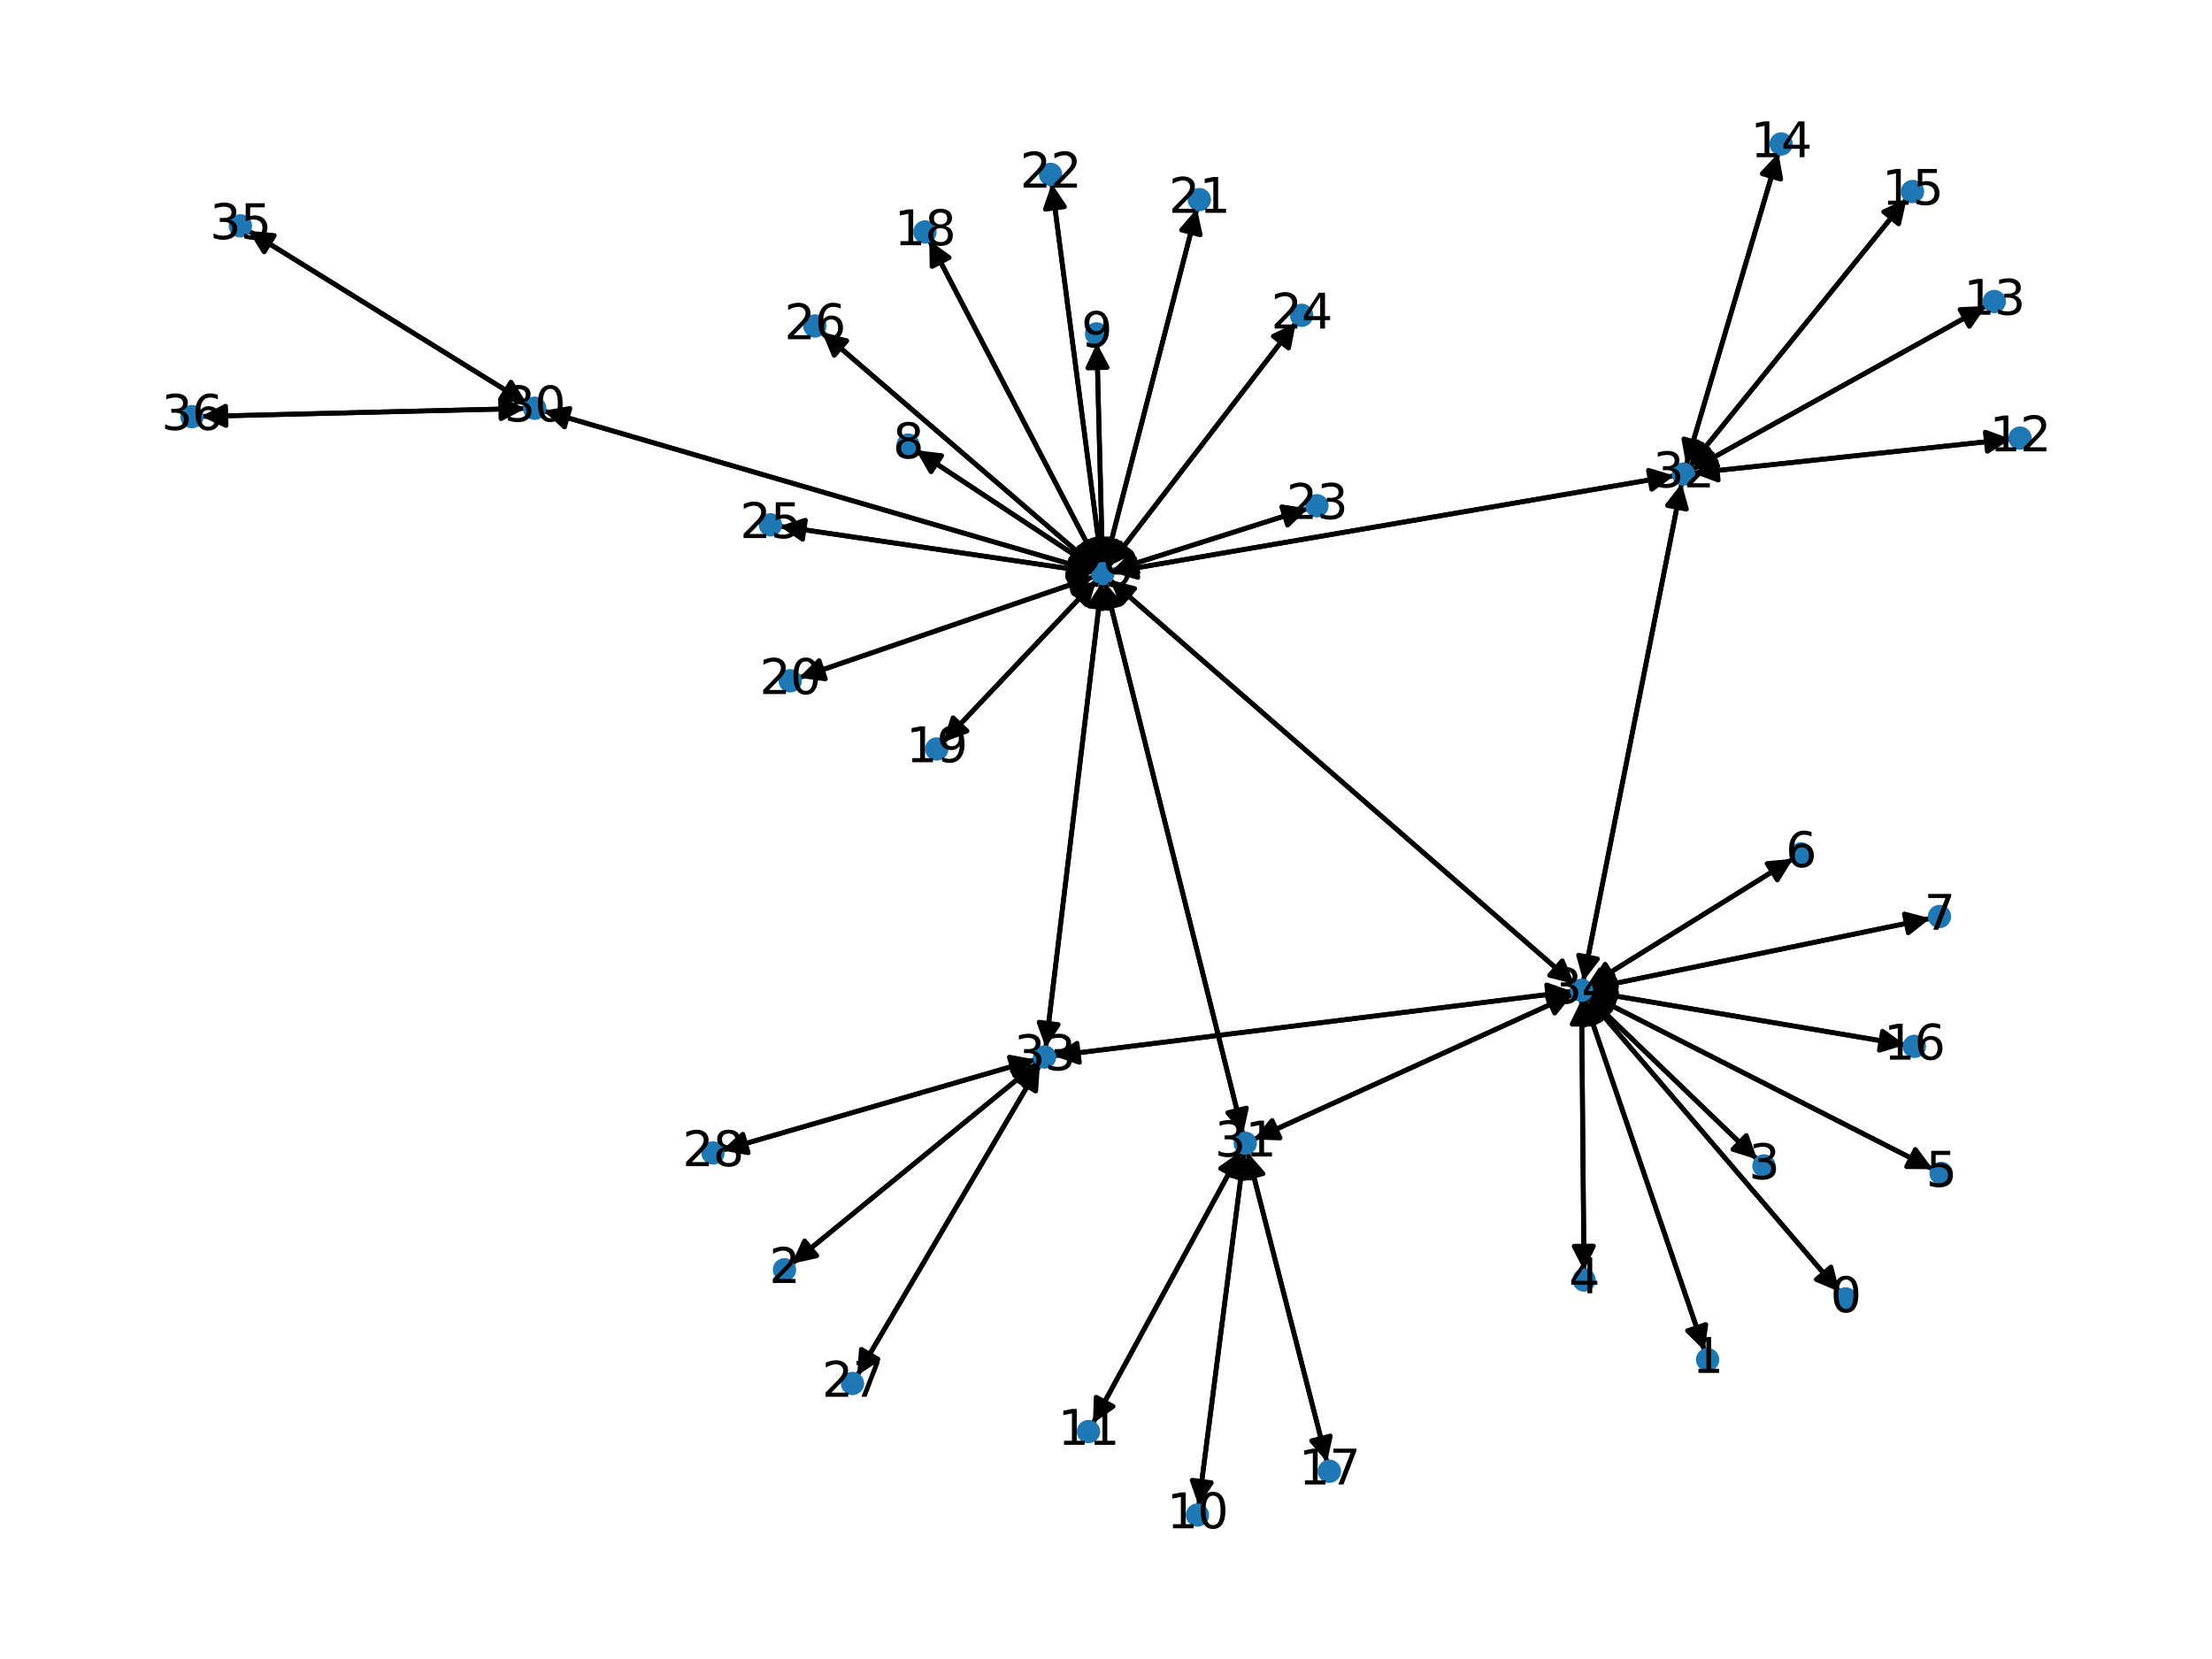 <?xml version="1.0" encoding="utf-8" standalone="no"?>
<!DOCTYPE svg PUBLIC "-//W3C//DTD SVG 1.1//EN"
  "http://www.w3.org/Graphics/SVG/1.1/DTD/svg11.dtd">
<svg xmlns:xlink="http://www.w3.org/1999/xlink" width="460.8pt" height="345.6pt" viewBox="0 0 460.8 345.6" xmlns="http://www.w3.org/2000/svg" version="1.1">
 <defs>
  <style type="text/css">*{stroke-linejoin: round; stroke-linecap: butt}</style>
 </defs>
 <g id="figure_1">
  <g id="patch_1">
   <path d="M 0 345.6 
L 460.8 345.6 
L 460.8 0 
L 0 0 
z
" style="fill: #ffffff"/>
  </g>
  <g id="axes_1">
   <g id="patch_2">
    <path d="M 383.224 269.124 
Q 356.966 238.444 331.436 208.614 
" clip-path="url(#p814ac6461b)" style="fill: none; stroke: #000000; stroke-linecap: round"/>
    <path d="M 332.517 212.953 
L 331.436 208.614 
L 335.556 210.352 
L 332.517 212.953 
z
" clip-path="url(#p814ac6461b)" style="stroke: #000000; stroke-linecap: round"/>
   </g>
   <g id="patch_3">
    <path d="M 355.099 281.402 
Q 342.587 244.762 330.436 209.181 
" clip-path="url(#p814ac6461b)" style="fill: none; stroke: #000000; stroke-linecap: round"/>
    <path d="M 329.836 213.613 
L 330.436 209.181 
L 333.622 212.32 
L 329.836 213.613 
z
" clip-path="url(#p814ac6461b)" style="stroke: #000000; stroke-linecap: round"/>
   </g>
   <g id="patch_4">
    <path d="M 164.917 263.29 
Q 190.512 242.354 215.242 222.126 
" clip-path="url(#p814ac6461b)" style="fill: none; stroke: #000000; stroke-linecap: round"/>
    <path d="M 210.879 223.111 
L 215.242 222.126 
L 213.412 226.207 
L 210.879 223.111 
z
" clip-path="url(#p814ac6461b)" style="stroke: #000000; stroke-linecap: round"/>
   </g>
   <g id="patch_5">
    <path d="M 366.075 241.541 
Q 348.461 224.59 331.653 208.414 
" clip-path="url(#p814ac6461b)" style="fill: none; stroke: #000000; stroke-linecap: round"/>
    <path d="M 333.148 212.628 
L 331.653 208.414 
L 335.922 209.746 
L 333.148 212.628 
z
" clip-path="url(#p814ac6461b)" style="stroke: #000000; stroke-linecap: round"/>
   </g>
   <g id="patch_6">
    <path d="M 329.978 264.716 
Q 329.723 236.473 329.478 209.348 
" clip-path="url(#p814ac6461b)" style="fill: none; stroke: #000000; stroke-linecap: round"/>
    <path d="M 327.514 213.366 
L 329.478 209.348 
L 331.514 213.33 
L 327.514 213.366 
z
" clip-path="url(#p814ac6461b)" style="stroke: #000000; stroke-linecap: round"/>
   </g>
   <g id="patch_7">
    <path d="M 402.658 243.569 
Q 366.918 225.371 332.174 207.68 
" clip-path="url(#p814ac6461b)" style="fill: none; stroke: #000000; stroke-linecap: round"/>
    <path d="M 334.831 211.278 
L 332.174 207.68 
L 336.646 207.713 
L 334.831 211.278 
z
" clip-path="url(#p814ac6461b)" style="stroke: #000000; stroke-linecap: round"/>
   </g>
   <g id="patch_8">
    <path d="M 373.528 178.897 
Q 352.311 192.084 332.044 204.682 
" clip-path="url(#p814ac6461b)" style="fill: none; stroke: #000000; stroke-linecap: round"/>
    <path d="M 336.497 204.269 
L 332.044 204.682 
L 334.385 200.872 
L 336.497 204.269 
z
" clip-path="url(#p814ac6461b)" style="stroke: #000000; stroke-linecap: round"/>
   </g>
   <g id="patch_9">
    <path d="M 402.13 191.32 
Q 366.737 198.612 332.439 205.678 
" clip-path="url(#p814ac6461b)" style="fill: none; stroke: #000000; stroke-linecap: round"/>
    <path d="M 336.761 206.83 
L 332.439 205.678 
L 335.954 202.912 
L 336.761 206.83 
z
" clip-path="url(#p814ac6461b)" style="stroke: #000000; stroke-linecap: round"/>
   </g>
   <g id="patch_10">
    <path d="M 190.79 93.779 
Q 209.458 106.105 227.194 117.814 
" clip-path="url(#p814ac6461b)" style="fill: none; stroke: #000000; stroke-linecap: round"/>
    <path d="M 224.958 113.941 
L 227.194 117.814 
L 222.754 117.279 
L 224.958 113.941 
z
" clip-path="url(#p814ac6461b)" style="stroke: #000000; stroke-linecap: round"/>
   </g>
   <g id="patch_11">
    <path d="M 228.49 71.487 
Q 229.09 94.523 229.662 116.441 
" clip-path="url(#p814ac6461b)" style="fill: none; stroke: #000000; stroke-linecap: round"/>
    <path d="M 231.557 112.391 
L 229.662 116.441 
L 227.558 112.495 
L 231.557 112.391 
z
" clip-path="url(#p814ac6461b)" style="stroke: #000000; stroke-linecap: round"/>
   </g>
   <g id="patch_12">
    <path d="M 249.694 313.686 
Q 254.428 276.885 259.019 241.192 
" clip-path="url(#p814ac6461b)" style="fill: none; stroke: #000000; stroke-linecap: round"/>
    <path d="M 256.525 244.904 
L 259.019 241.192 
L 260.492 245.415 
L 256.525 244.904 
z
" clip-path="url(#p814ac6461b)" style="stroke: #000000; stroke-linecap: round"/>
   </g>
   <g id="patch_13">
    <path d="M 227.675 296.516 
Q 243.08 268.188 257.951 240.842 
" clip-path="url(#p814ac6461b)" style="fill: none; stroke: #000000; stroke-linecap: round"/>
    <path d="M 254.283 243.401 
L 257.951 240.842 
L 257.797 245.312 
L 254.283 243.401 
z
" clip-path="url(#p814ac6461b)" style="stroke: #000000; stroke-linecap: round"/>
   </g>
   <g id="patch_14">
    <path d="M 418.892 91.476 
Q 385.761 95.016 353.742 98.437 
" clip-path="url(#p814ac6461b)" style="fill: none; stroke: #000000; stroke-linecap: round"/>
    <path d="M 357.932 100.001 
L 353.742 98.437 
L 357.507 96.023 
L 357.932 100.001 
z
" clip-path="url(#p814ac6461b)" style="stroke: #000000; stroke-linecap: round"/>
   </g>
   <g id="patch_15">
    <path d="M 413.752 63.754 
Q 383.073 80.789 353.37 97.281 
" clip-path="url(#p814ac6461b)" style="fill: none; stroke: #000000; stroke-linecap: round"/>
    <path d="M 357.838 97.088 
L 353.37 97.281 
L 355.896 93.591 
L 357.838 97.088 
z
" clip-path="url(#p814ac6461b)" style="stroke: #000000; stroke-linecap: round"/>
   </g>
   <g id="patch_16">
    <path d="M 370.483 31.85 
Q 360.868 64.377 351.57 95.831 
" clip-path="url(#p814ac6461b)" style="fill: none; stroke: #000000; stroke-linecap: round"/>
    <path d="M 354.622 92.562 
L 351.57 95.831 
L 350.786 91.428 
L 354.622 92.562 
z
" clip-path="url(#p814ac6461b)" style="stroke: #000000; stroke-linecap: round"/>
   </g>
   <g id="patch_17">
    <path d="M 397.191 41.403 
Q 374.556 69.331 352.625 96.391 
" clip-path="url(#p814ac6461b)" style="fill: none; stroke: #000000; stroke-linecap: round"/>
    <path d="M 356.697 94.543 
L 352.625 96.391 
L 353.589 92.024 
L 356.697 94.543 
z
" clip-path="url(#p814ac6461b)" style="stroke: #000000; stroke-linecap: round"/>
   </g>
   <g id="patch_18">
    <path d="M 396.883 217.656 
Q 364.119 212.136 332.458 206.801 
" clip-path="url(#p814ac6461b)" style="fill: none; stroke: #000000; stroke-linecap: round"/>
    <path d="M 336.07 209.437 
L 332.458 206.801 
L 336.735 205.493 
L 336.07 209.437 
z
" clip-path="url(#p814ac6461b)" style="stroke: #000000; stroke-linecap: round"/>
   </g>
   <g id="patch_19">
    <path d="M 276.455 304.611 
Q 268.173 272.325 260.169 241.122 
" clip-path="url(#p814ac6461b)" style="fill: none; stroke: #000000; stroke-linecap: round"/>
    <path d="M 259.225 245.493 
L 260.169 241.122 
L 263.1 244.499 
L 259.225 245.493 
z
" clip-path="url(#p814ac6461b)" style="stroke: #000000; stroke-linecap: round"/>
   </g>
   <g id="patch_20">
    <path d="M 193.575 50.041 
Q 211.211 83.91 228.331 116.787 
" clip-path="url(#p814ac6461b)" style="fill: none; stroke: #000000; stroke-linecap: round"/>
    <path d="M 228.257 112.316 
L 228.331 116.787 
L 224.71 114.163 
L 228.257 112.316 
z
" clip-path="url(#p814ac6461b)" style="stroke: #000000; stroke-linecap: round"/>
   </g>
   <g id="patch_21">
    <path d="M 196.472 154.615 
Q 212.442 137.758 227.642 121.712 
" clip-path="url(#p814ac6461b)" style="fill: none; stroke: #000000; stroke-linecap: round"/>
    <path d="M 223.439 123.24 
L 227.642 121.712 
L 226.343 125.991 
L 223.439 123.24 
z
" clip-path="url(#p814ac6461b)" style="stroke: #000000; stroke-linecap: round"/>
   </g>
   <g id="patch_22">
    <path d="M 166.44 141.191 
Q 197.173 130.658 226.848 120.487 
" clip-path="url(#p814ac6461b)" style="fill: none; stroke: #000000; stroke-linecap: round"/>
    <path d="M 222.416 119.892 
L 226.848 120.487 
L 223.713 123.676 
L 222.416 119.892 
z
" clip-path="url(#p814ac6461b)" style="stroke: #000000; stroke-linecap: round"/>
   </g>
   <g id="patch_23">
    <path d="M 249.356 43.459 
Q 239.791 80.538 230.505 116.534 
" clip-path="url(#p814ac6461b)" style="fill: none; stroke: #000000; stroke-linecap: round"/>
    <path d="M 233.441 113.16 
L 230.505 116.534 
L 229.568 112.161 
L 233.441 113.16 
z
" clip-path="url(#p814ac6461b)" style="stroke: #000000; stroke-linecap: round"/>
   </g>
   <g id="patch_24">
    <path d="M 219.104 38.25 
Q 224.297 77.912 229.344 116.466 
" clip-path="url(#p814ac6461b)" style="fill: none; stroke: #000000; stroke-linecap: round"/>
    <path d="M 230.808 112.24 
L 229.344 116.466 
L 226.842 112.759 
L 230.808 112.24 
z
" clip-path="url(#p814ac6461b)" style="stroke: #000000; stroke-linecap: round"/>
   </g>
   <g id="patch_25">
    <path d="M 272.491 105.941 
Q 252.038 112.426 232.652 118.573 
" clip-path="url(#p814ac6461b)" style="fill: none; stroke: #000000; stroke-linecap: round"/>
    <path d="M 237.069 119.27 
L 232.652 118.573 
L 235.86 115.458 
L 237.069 119.27 
z
" clip-path="url(#p814ac6461b)" style="stroke: #000000; stroke-linecap: round"/>
   </g>
   <g id="patch_26">
    <path d="M 269.966 67.221 
Q 250.444 92.591 231.604 117.075 
" clip-path="url(#p814ac6461b)" style="fill: none; stroke: #000000; stroke-linecap: round"/>
    <path d="M 235.628 115.125 
L 231.604 117.075 
L 232.458 112.685 
L 235.628 115.125 
z
" clip-path="url(#p814ac6461b)" style="stroke: #000000; stroke-linecap: round"/>
   </g>
   <g id="patch_27">
    <path d="M 162.417 109.616 
Q 195.12 114.415 226.716 119.052 
" clip-path="url(#p814ac6461b)" style="fill: none; stroke: #000000; stroke-linecap: round"/>
    <path d="M 223.049 116.492 
L 226.716 119.052 
L 222.468 120.45 
L 223.049 116.492 
z
" clip-path="url(#p814ac6461b)" style="stroke: #000000; stroke-linecap: round"/>
   </g>
   <g id="patch_28">
    <path d="M 171.213 69.172 
Q 199.743 93.703 227.425 117.505 
" clip-path="url(#p814ac6461b)" style="fill: none; stroke: #000000; stroke-linecap: round"/>
    <path d="M 225.696 113.38 
L 227.425 117.505 
L 223.088 116.413 
L 225.696 113.38 
z
" clip-path="url(#p814ac6461b)" style="stroke: #000000; stroke-linecap: round"/>
   </g>
   <g id="patch_29">
    <path d="M 178.57 286.529 
Q 197.597 254.196 216.058 222.826 
" clip-path="url(#p814ac6461b)" style="fill: none; stroke: #000000; stroke-linecap: round"/>
    <path d="M 212.306 225.259 
L 216.058 222.826 
L 215.753 227.287 
L 212.306 225.259 
z
" clip-path="url(#p814ac6461b)" style="stroke: #000000; stroke-linecap: round"/>
   </g>
   <g id="patch_30">
    <path d="M 150.39 239.639 
Q 183.07 230.183 214.677 221.038 
" clip-path="url(#p814ac6461b)" style="fill: none; stroke: #000000; stroke-linecap: round"/>
    <path d="M 210.278 220.229 
L 214.677 221.038 
L 211.39 224.071 
L 210.278 220.229 
z
" clip-path="url(#p814ac6461b)" style="stroke: #000000; stroke-linecap: round"/>
   </g>
   <g id="patch_31">
    <path d="M 228.124 118.428 
Q 209.456 106.103 191.72 94.393 
" clip-path="url(#p814ac6461b)" style="fill: none; stroke: #000000; stroke-linecap: round"/>
    <path d="M 193.956 98.266 
L 191.72 94.393 
L 196.16 94.928 
L 193.956 98.266 
z
" clip-path="url(#p814ac6461b)" style="stroke: #000000; stroke-linecap: round"/>
   </g>
   <g id="patch_32">
    <path d="M 229.691 117.56 
Q 229.09 94.524 228.519 72.606 
" clip-path="url(#p814ac6461b)" style="fill: none; stroke: #000000; stroke-linecap: round"/>
    <path d="M 226.624 76.657 
L 228.519 72.606 
L 230.623 76.553 
L 226.624 76.657 
z
" clip-path="url(#p814ac6461b)" style="stroke: #000000; stroke-linecap: round"/>
   </g>
   <g id="patch_33">
    <path d="M 228.848 117.78 
Q 211.212 83.911 194.092 51.034 
" clip-path="url(#p814ac6461b)" style="fill: none; stroke: #000000; stroke-linecap: round"/>
    <path d="M 194.166 55.506 
L 194.092 51.034 
L 197.714 53.658 
L 194.166 55.506 
z
" clip-path="url(#p814ac6461b)" style="stroke: #000000; stroke-linecap: round"/>
   </g>
   <g id="patch_34">
    <path d="M 228.409 120.903 
Q 212.439 137.76 197.239 153.806 
" clip-path="url(#p814ac6461b)" style="fill: none; stroke: #000000; stroke-linecap: round"/>
    <path d="M 201.442 152.278 
L 197.239 153.806 
L 198.538 149.527 
L 201.442 152.278 
z
" clip-path="url(#p814ac6461b)" style="stroke: #000000; stroke-linecap: round"/>
   </g>
   <g id="patch_35">
    <path d="M 227.909 120.124 
Q 197.176 130.657 167.5 140.827 
" clip-path="url(#p814ac6461b)" style="fill: none; stroke: #000000; stroke-linecap: round"/>
    <path d="M 171.933 141.422 
L 167.5 140.827 
L 170.636 137.638 
L 171.933 141.422 
z
" clip-path="url(#p814ac6461b)" style="stroke: #000000; stroke-linecap: round"/>
   </g>
   <g id="patch_36">
    <path d="M 230.226 117.617 
Q 239.791 80.539 249.077 44.543 
" clip-path="url(#p814ac6461b)" style="fill: none; stroke: #000000; stroke-linecap: round"/>
    <path d="M 246.141 47.917 
L 249.077 44.543 
L 250.014 48.916 
L 246.141 47.917 
z
" clip-path="url(#p814ac6461b)" style="stroke: #000000; stroke-linecap: round"/>
   </g>
   <g id="patch_37">
    <path d="M 229.49 117.575 
Q 224.297 77.912 219.249 39.359 
" clip-path="url(#p814ac6461b)" style="fill: none; stroke: #000000; stroke-linecap: round"/>
    <path d="M 217.786 43.584 
L 219.249 39.359 
L 221.752 43.065 
L 217.786 43.584 
z
" clip-path="url(#p814ac6461b)" style="stroke: #000000; stroke-linecap: round"/>
   </g>
   <g id="patch_38">
    <path d="M 231.589 118.91 
Q 252.042 112.425 271.428 106.278 
" clip-path="url(#p814ac6461b)" style="fill: none; stroke: #000000; stroke-linecap: round"/>
    <path d="M 267.011 105.58 
L 271.428 106.278 
L 268.22 109.393 
L 267.011 105.58 
z
" clip-path="url(#p814ac6461b)" style="stroke: #000000; stroke-linecap: round"/>
   </g>
   <g id="patch_39">
    <path d="M 230.921 117.962 
Q 250.443 92.592 269.284 68.108 
" clip-path="url(#p814ac6461b)" style="fill: none; stroke: #000000; stroke-linecap: round"/>
    <path d="M 265.259 70.059 
L 269.284 68.108 
L 268.429 72.498 
L 265.259 70.059 
z
" clip-path="url(#p814ac6461b)" style="stroke: #000000; stroke-linecap: round"/>
   </g>
   <g id="patch_40">
    <path d="M 227.827 119.215 
Q 195.124 114.416 163.528 109.779 
" clip-path="url(#p814ac6461b)" style="fill: none; stroke: #000000; stroke-linecap: round"/>
    <path d="M 167.195 112.338 
L 163.528 109.779 
L 167.776 108.381 
L 167.195 112.338 
z
" clip-path="url(#p814ac6461b)" style="stroke: #000000; stroke-linecap: round"/>
   </g>
   <g id="patch_41">
    <path d="M 228.273 118.233 
Q 199.743 93.703 172.06 69.901 
" clip-path="url(#p814ac6461b)" style="fill: none; stroke: #000000; stroke-linecap: round"/>
    <path d="M 173.79 74.025 
L 172.06 69.901 
L 176.397 70.992 
L 173.79 74.025 
z
" clip-path="url(#p814ac6461b)" style="stroke: #000000; stroke-linecap: round"/>
   </g>
   <g id="patch_42">
    <path d="M 231.65 119.169 
Q 290.223 109.129 347.694 99.278 
" clip-path="url(#p814ac6461b)" style="fill: none; stroke: #000000; stroke-linecap: round"/>
    <path d="M 343.414 97.982 
L 347.694 99.278 
L 344.089 101.925 
L 343.414 97.982 
z
" clip-path="url(#p814ac6461b)" style="stroke: #000000; stroke-linecap: round"/>
   </g>
   <g id="patch_43">
    <path d="M 229.51 121.416 
Q 223.675 169.843 217.974 217.16 
" clip-path="url(#p814ac6461b)" style="fill: none; stroke: #000000; stroke-linecap: round"/>
    <path d="M 220.438 213.428 
L 217.974 217.16 
L 216.467 212.949 
L 220.438 213.428 
z
" clip-path="url(#p814ac6461b)" style="stroke: #000000; stroke-linecap: round"/>
   </g>
   <g id="patch_44">
    <path d="M 231.205 120.77 
Q 279.597 162.896 327.147 204.289 
" clip-path="url(#p814ac6461b)" style="fill: none; stroke: #000000; stroke-linecap: round"/>
    <path d="M 325.443 200.154 
L 327.147 204.289 
L 322.817 203.171 
L 325.443 200.154 
z
" clip-path="url(#p814ac6461b)" style="stroke: #000000; stroke-linecap: round"/>
   </g>
   <g id="patch_45">
    <path d="M 227.881 118.954 
Q 170.561 102.267 114.315 85.891 
" clip-path="url(#p814ac6461b)" style="fill: none; stroke: #000000; stroke-linecap: round"/>
    <path d="M 117.597 88.93 
L 114.315 85.891 
L 118.715 85.089 
L 117.597 88.93 
z
" clip-path="url(#p814ac6461b)" style="stroke: #000000; stroke-linecap: round"/>
   </g>
   <g id="patch_46">
    <path d="M 230.211 121.375 
Q 244.575 178.829 258.668 235.198 
" clip-path="url(#p814ac6461b)" style="fill: none; stroke: #000000; stroke-linecap: round"/>
    <path d="M 259.638 230.832 
L 258.668 235.198 
L 255.758 231.803 
L 259.638 230.832 
z
" clip-path="url(#p814ac6461b)" style="stroke: #000000; stroke-linecap: round"/>
   </g>
   <g id="patch_47">
    <path d="M 113.242 85.579 
Q 170.562 102.267 226.808 118.642 
" clip-path="url(#p814ac6461b)" style="fill: none; stroke: #000000; stroke-linecap: round"/>
    <path d="M 223.527 115.604 
L 226.808 118.642 
L 222.409 119.444 
L 223.527 115.604 
z
" clip-path="url(#p814ac6461b)" style="stroke: #000000; stroke-linecap: round"/>
   </g>
   <g id="patch_48">
    <path d="M 109.74 84.019 
Q 80.734 66.044 52.679 48.658 
" clip-path="url(#p814ac6461b)" style="fill: none; stroke: #000000; stroke-linecap: round"/>
    <path d="M 55.026 52.465 
L 52.679 48.658 
L 57.133 49.065 
L 55.026 52.465 
z
" clip-path="url(#p814ac6461b)" style="stroke: #000000; stroke-linecap: round"/>
   </g>
   <g id="patch_49">
    <path d="M 109.443 85.085 
Q 75.684 85.918 43.042 86.722 
" clip-path="url(#p814ac6461b)" style="fill: none; stroke: #000000; stroke-linecap: round"/>
    <path d="M 47.09 88.623 
L 43.042 86.722 
L 46.991 84.624 
L 47.09 88.623 
z
" clip-path="url(#p814ac6461b)" style="stroke: #000000; stroke-linecap: round"/>
   </g>
   <g id="patch_50">
    <path d="M 259.161 240.085 
Q 254.428 276.886 249.837 312.579 
" clip-path="url(#p814ac6461b)" style="fill: none; stroke: #000000; stroke-linecap: round"/>
    <path d="M 252.33 308.867 
L 249.837 312.579 
L 248.363 308.356 
L 252.33 308.867 
z
" clip-path="url(#p814ac6461b)" style="stroke: #000000; stroke-linecap: round"/>
   </g>
   <g id="patch_51">
    <path d="M 258.482 239.865 
Q 243.077 268.194 228.206 295.54 
" clip-path="url(#p814ac6461b)" style="fill: none; stroke: #000000; stroke-linecap: round"/>
    <path d="M 231.874 292.981 
L 228.206 295.54 
L 228.36 291.07 
L 231.874 292.981 
z
" clip-path="url(#p814ac6461b)" style="stroke: #000000; stroke-linecap: round"/>
   </g>
   <g id="patch_52">
    <path d="M 259.889 240.033 
Q 268.172 272.319 276.176 303.522 
" clip-path="url(#p814ac6461b)" style="fill: none; stroke: #000000; stroke-linecap: round"/>
    <path d="M 277.119 299.151 
L 276.176 303.522 
L 273.245 300.145 
L 277.119 299.151 
z
" clip-path="url(#p814ac6461b)" style="stroke: #000000; stroke-linecap: round"/>
   </g>
   <g id="patch_53">
    <path d="M 258.939 236.281 
Q 244.575 178.828 230.482 122.459 
" clip-path="url(#p814ac6461b)" style="fill: none; stroke: #000000; stroke-linecap: round"/>
    <path d="M 229.512 126.824 
L 230.482 122.459 
L 233.392 125.854 
L 229.512 126.824 
z
" clip-path="url(#p814ac6461b)" style="stroke: #000000; stroke-linecap: round"/>
   </g>
   <g id="patch_54">
    <path d="M 261.175 237.358 
Q 294.431 222.227 326.67 207.559 
" clip-path="url(#p814ac6461b)" style="fill: none; stroke: #000000; stroke-linecap: round"/>
    <path d="M 322.201 207.395 
L 326.67 207.559 
L 323.857 211.036 
L 322.201 207.395 
z
" clip-path="url(#p814ac6461b)" style="stroke: #000000; stroke-linecap: round"/>
   </g>
   <g id="patch_55">
    <path d="M 352.625 98.556 
Q 385.756 95.017 417.775 91.596 
" clip-path="url(#p814ac6461b)" style="fill: none; stroke: #000000; stroke-linecap: round"/>
    <path d="M 413.585 90.032 
L 417.775 91.596 
L 414.01 94.009 
L 413.585 90.032 
z
" clip-path="url(#p814ac6461b)" style="stroke: #000000; stroke-linecap: round"/>
   </g>
   <g id="patch_56">
    <path d="M 352.399 97.82 
Q 383.079 80.786 412.781 64.294 
" clip-path="url(#p814ac6461b)" style="fill: none; stroke: #000000; stroke-linecap: round"/>
    <path d="M 408.313 64.487 
L 412.781 64.294 
L 410.255 67.984 
L 408.313 64.487 
z
" clip-path="url(#p814ac6461b)" style="stroke: #000000; stroke-linecap: round"/>
   </g>
   <g id="patch_57">
    <path d="M 351.253 96.902 
Q 360.868 64.375 370.167 32.92 
" clip-path="url(#p814ac6461b)" style="fill: none; stroke: #000000; stroke-linecap: round"/>
    <path d="M 367.115 36.189 
L 370.167 32.92 
L 370.951 37.323 
L 367.115 36.189 
z
" clip-path="url(#p814ac6461b)" style="stroke: #000000; stroke-linecap: round"/>
   </g>
   <g id="patch_58">
    <path d="M 351.923 97.256 
Q 374.559 69.328 396.49 42.268 
" clip-path="url(#p814ac6461b)" style="fill: none; stroke: #000000; stroke-linecap: round"/>
    <path d="M 392.418 44.116 
L 396.49 42.268 
L 395.525 46.635 
L 392.418 44.116 
z
" clip-path="url(#p814ac6461b)" style="stroke: #000000; stroke-linecap: round"/>
   </g>
   <g id="patch_59">
    <path d="M 348.795 99.089 
Q 290.222 109.129 232.751 118.98 
" clip-path="url(#p814ac6461b)" style="fill: none; stroke: #000000; stroke-linecap: round"/>
    <path d="M 237.031 120.276 
L 232.751 118.98 
L 236.355 116.333 
L 237.031 120.276 
z
" clip-path="url(#p814ac6461b)" style="stroke: #000000; stroke-linecap: round"/>
   </g>
   <g id="patch_60">
    <path d="M 350.328 100.662 
Q 340.077 152.528 330.042 203.298 
" clip-path="url(#p814ac6461b)" style="fill: none; stroke: #000000; stroke-linecap: round"/>
    <path d="M 332.78 199.762 
L 330.042 203.298 
L 328.856 198.986 
L 332.78 199.762 
z
" clip-path="url(#p814ac6461b)" style="stroke: #000000; stroke-linecap: round"/>
   </g>
   <g id="patch_61">
    <path d="M 216.111 221.415 
Q 190.516 242.351 165.786 262.579 
" clip-path="url(#p814ac6461b)" style="fill: none; stroke: #000000; stroke-linecap: round"/>
    <path d="M 170.148 261.595 
L 165.786 262.579 
L 167.616 258.499 
L 170.148 261.595 
z
" clip-path="url(#p814ac6461b)" style="stroke: #000000; stroke-linecap: round"/>
   </g>
   <g id="patch_62">
    <path d="M 216.625 221.863 
Q 197.597 254.196 179.136 285.567 
" clip-path="url(#p814ac6461b)" style="fill: none; stroke: #000000; stroke-linecap: round"/>
    <path d="M 182.889 283.133 
L 179.136 285.567 
L 179.441 281.105 
L 182.889 283.133 
z
" clip-path="url(#p814ac6461b)" style="stroke: #000000; stroke-linecap: round"/>
   </g>
   <g id="patch_63">
    <path d="M 215.75 220.728 
Q 183.07 230.184 151.463 239.329 
" clip-path="url(#p814ac6461b)" style="fill: none; stroke: #000000; stroke-linecap: round"/>
    <path d="M 155.862 240.138 
L 151.463 239.329 
L 154.75 236.296 
L 155.862 240.138 
z
" clip-path="url(#p814ac6461b)" style="stroke: #000000; stroke-linecap: round"/>
   </g>
   <g id="patch_64">
    <path d="M 217.841 218.269 
Q 223.675 169.843 229.376 122.526 
" clip-path="url(#p814ac6461b)" style="fill: none; stroke: #000000; stroke-linecap: round"/>
    <path d="M 226.912 126.258 
L 229.376 122.526 
L 230.883 126.737 
L 226.912 126.258 
z
" clip-path="url(#p814ac6461b)" style="stroke: #000000; stroke-linecap: round"/>
   </g>
   <g id="patch_65">
    <path d="M 219.531 219.951 
Q 273.529 213.242 326.419 206.67 
" clip-path="url(#p814ac6461b)" style="fill: none; stroke: #000000; stroke-linecap: round"/>
    <path d="M 322.203 205.179 
L 326.419 206.67 
L 322.696 209.148 
L 322.203 205.179 
z
" clip-path="url(#p814ac6461b)" style="stroke: #000000; stroke-linecap: round"/>
   </g>
   <g id="patch_66">
    <path d="M 330.708 207.763 
Q 356.965 238.443 382.496 268.273 
" clip-path="url(#p814ac6461b)" style="fill: none; stroke: #000000; stroke-linecap: round"/>
    <path d="M 381.414 263.934 
L 382.496 268.273 
L 378.375 266.535 
L 381.414 263.934 
z
" clip-path="url(#p814ac6461b)" style="stroke: #000000; stroke-linecap: round"/>
   </g>
   <g id="patch_67">
    <path d="M 330.077 208.13 
Q 342.589 244.77 354.74 280.351 
" clip-path="url(#p814ac6461b)" style="fill: none; stroke: #000000; stroke-linecap: round"/>
    <path d="M 355.34 275.92 
L 354.74 280.351 
L 351.555 277.212 
L 355.34 275.92 
z
" clip-path="url(#p814ac6461b)" style="stroke: #000000; stroke-linecap: round"/>
   </g>
   <g id="patch_68">
    <path d="M 330.845 207.636 
Q 348.459 224.587 365.267 240.764 
" clip-path="url(#p814ac6461b)" style="fill: none; stroke: #000000; stroke-linecap: round"/>
    <path d="M 363.771 236.549 
L 365.267 240.764 
L 360.998 239.431 
L 363.771 236.549 
z
" clip-path="url(#p814ac6461b)" style="stroke: #000000; stroke-linecap: round"/>
   </g>
   <g id="patch_69">
    <path d="M 329.468 208.228 
Q 329.723 236.471 329.968 263.595 
" clip-path="url(#p814ac6461b)" style="fill: none; stroke: #000000; stroke-linecap: round"/>
    <path d="M 331.932 259.577 
L 329.968 263.595 
L 327.932 259.614 
L 331.932 259.577 
z
" clip-path="url(#p814ac6461b)" style="stroke: #000000; stroke-linecap: round"/>
   </g>
   <g id="patch_70">
    <path d="M 331.177 207.173 
Q 366.917 225.371 401.662 243.062 
" clip-path="url(#p814ac6461b)" style="fill: none; stroke: #000000; stroke-linecap: round"/>
    <path d="M 399.004 239.464 
L 401.662 243.062 
L 397.189 243.029 
L 399.004 239.464 
z
" clip-path="url(#p814ac6461b)" style="stroke: #000000; stroke-linecap: round"/>
   </g>
   <g id="patch_71">
    <path d="M 331.094 205.272 
Q 352.311 192.084 372.578 179.487 
" clip-path="url(#p814ac6461b)" style="fill: none; stroke: #000000; stroke-linecap: round"/>
    <path d="M 368.125 179.9 
L 372.578 179.487 
L 370.237 183.297 
L 368.125 179.9 
z
" clip-path="url(#p814ac6461b)" style="stroke: #000000; stroke-linecap: round"/>
   </g>
   <g id="patch_72">
    <path d="M 331.348 205.903 
Q 366.741 198.611 401.039 191.545 
" clip-path="url(#p814ac6461b)" style="fill: none; stroke: #000000; stroke-linecap: round"/>
    <path d="M 396.718 190.393 
L 401.039 191.545 
L 397.525 194.311 
L 396.718 190.393 
z
" clip-path="url(#p814ac6461b)" style="stroke: #000000; stroke-linecap: round"/>
   </g>
   <g id="patch_73">
    <path d="M 331.359 206.615 
Q 364.123 212.136 395.784 217.471 
" clip-path="url(#p814ac6461b)" style="fill: none; stroke: #000000; stroke-linecap: round"/>
    <path d="M 392.171 214.834 
L 395.784 217.471 
L 391.507 218.779 
L 392.171 214.834 
z
" clip-path="url(#p814ac6461b)" style="stroke: #000000; stroke-linecap: round"/>
   </g>
   <g id="patch_74">
    <path d="M 327.987 205.02 
Q 279.594 162.893 232.045 121.501 
" clip-path="url(#p814ac6461b)" style="fill: none; stroke: #000000; stroke-linecap: round"/>
    <path d="M 233.748 125.636 
L 232.045 121.501 
L 236.375 122.619 
L 233.748 125.636 
z
" clip-path="url(#p814ac6461b)" style="stroke: #000000; stroke-linecap: round"/>
   </g>
   <g id="patch_75">
    <path d="M 327.685 207.097 
Q 294.428 222.228 262.189 236.896 
" clip-path="url(#p814ac6461b)" style="fill: none; stroke: #000000; stroke-linecap: round"/>
    <path d="M 266.658 237.06 
L 262.189 236.896 
L 265.002 233.419 
L 266.658 237.06 
z
" clip-path="url(#p814ac6461b)" style="stroke: #000000; stroke-linecap: round"/>
   </g>
   <g id="patch_76">
    <path d="M 329.826 204.394 
Q 340.077 152.527 350.111 101.757 
" clip-path="url(#p814ac6461b)" style="fill: none; stroke: #000000; stroke-linecap: round"/>
    <path d="M 347.374 105.294 
L 350.111 101.757 
L 351.298 106.069 
L 347.374 105.294 
z
" clip-path="url(#p814ac6461b)" style="stroke: #000000; stroke-linecap: round"/>
   </g>
   <g id="patch_77">
    <path d="M 327.529 206.532 
Q 273.53 213.242 220.641 219.813 
" clip-path="url(#p814ac6461b)" style="fill: none; stroke: #000000; stroke-linecap: round"/>
    <path d="M 224.857 221.305 
L 220.641 219.813 
L 224.364 217.335 
L 224.857 221.305 
z
" clip-path="url(#p814ac6461b)" style="stroke: #000000; stroke-linecap: round"/>
   </g>
   <g id="patch_78">
    <path d="M 51.722 48.064 
Q 80.727 66.04 108.782 83.426 
" clip-path="url(#p814ac6461b)" style="fill: none; stroke: #000000; stroke-linecap: round"/>
    <path d="M 106.436 79.619 
L 108.782 83.426 
L 104.329 83.019 
L 106.436 79.619 
z
" clip-path="url(#p814ac6461b)" style="stroke: #000000; stroke-linecap: round"/>
   </g>
   <g id="patch_79">
    <path d="M 41.926 86.75 
Q 75.685 85.917 108.327 85.113 
" clip-path="url(#p814ac6461b)" style="fill: none; stroke: #000000; stroke-linecap: round"/>
    <path d="M 104.279 83.212 
L 108.327 85.113 
L 104.378 87.211 
L 104.279 83.212 
z
" clip-path="url(#p814ac6461b)" style="stroke: #000000; stroke-linecap: round"/>
   </g>
   <g id="PathCollection_1">
    <defs>
     <path id="mc69f94f8af" d="M 0 1.936 
C 0.514 1.936 1.006 1.732 1.369 1.369 
C 1.732 1.006 1.936 0.514 1.936 0 
C 1.936 -0.514 1.732 -1.006 1.369 -1.369 
C 1.006 -1.732 0.514 -1.936 0 -1.936 
C -0.514 -1.936 -1.006 -1.732 -1.369 -1.369 
C -1.732 -1.006 -1.936 -0.514 -1.936 0 
C -1.936 0.514 -1.732 1.006 -1.369 1.369 
C -1.006 1.732 -0.514 1.936 0 1.936 
z
" style="stroke: #1f78b4"/>
    </defs>
    <g clip-path="url(#p814ac6461b)">
     <use xlink:href="#mc69f94f8af" x="384.481" y="270.594" style="fill: #1f78b4; stroke: #1f78b4"/>
     <use xlink:href="#mc69f94f8af" x="355.726" y="283.238" style="fill: #1f78b4; stroke: #1f78b4"/>
     <use xlink:href="#mc69f94f8af" x="163.419" y="264.516" style="fill: #1f78b4; stroke: #1f78b4"/>
     <use xlink:href="#mc69f94f8af" x="367.469" y="242.883" style="fill: #1f78b4; stroke: #1f78b4"/>
     <use xlink:href="#mc69f94f8af" x="329.995" y="266.65" style="fill: #1f78b4; stroke: #1f78b4"/>
     <use xlink:href="#mc69f94f8af" x="404.385" y="244.448" style="fill: #1f78b4; stroke: #1f78b4"/>
     <use xlink:href="#mc69f94f8af" x="375.171" y="177.875" style="fill: #1f78b4; stroke: #1f78b4"/>
     <use xlink:href="#mc69f94f8af" x="404.028" y="190.929" style="fill: #1f78b4; stroke: #1f78b4"/>
     <use xlink:href="#mc69f94f8af" x="189.173" y="92.712" style="fill: #1f78b4; stroke: #1f78b4"/>
     <use xlink:href="#mc69f94f8af" x="228.439" y="69.552" style="fill: #1f78b4; stroke: #1f78b4"/>
     <use xlink:href="#mc69f94f8af" x="249.447" y="315.61" style="fill: #1f78b4; stroke: #1f78b4"/>
     <use xlink:href="#mc69f94f8af" x="226.748" y="298.221" style="fill: #1f78b4; stroke: #1f78b4"/>
     <use xlink:href="#mc69f94f8af" x="420.813" y="91.271" style="fill: #1f78b4; stroke: #1f78b4"/>
     <use xlink:href="#mc69f94f8af" x="415.448" y="62.813" style="fill: #1f78b4; stroke: #1f78b4"/>
     <use xlink:href="#mc69f94f8af" x="371.033" y="29.99" style="fill: #1f78b4; stroke: #1f78b4"/>
     <use xlink:href="#mc69f94f8af" x="398.411" y="39.897" style="fill: #1f78b4; stroke: #1f78b4"/>
     <use xlink:href="#mc69f94f8af" x="398.792" y="217.978" style="fill: #1f78b4; stroke: #1f78b4"/>
     <use xlink:href="#mc69f94f8af" x="276.936" y="306.483" style="fill: #1f78b4; stroke: #1f78b4"/>
     <use xlink:href="#mc69f94f8af" x="192.682" y="48.326" style="fill: #1f78b4; stroke: #1f78b4"/>
     <use xlink:href="#mc69f94f8af" x="195.14" y="156.022" style="fill: #1f78b4; stroke: #1f78b4"/>
     <use xlink:href="#mc69f94f8af" x="164.607" y="141.819" style="fill: #1f78b4; stroke: #1f78b4"/>
     <use xlink:href="#mc69f94f8af" x="249.841" y="41.581" style="fill: #1f78b4; stroke: #1f78b4"/>
     <use xlink:href="#mc69f94f8af" x="218.853" y="36.328" style="fill: #1f78b4; stroke: #1f78b4"/>
     <use xlink:href="#mc69f94f8af" x="274.339" y="105.355" style="fill: #1f78b4; stroke: #1f78b4"/>
     <use xlink:href="#mc69f94f8af" x="271.146" y="65.687" style="fill: #1f78b4; stroke: #1f78b4"/>
     <use xlink:href="#mc69f94f8af" x="160.503" y="109.335" style="fill: #1f78b4; stroke: #1f78b4"/>
     <use xlink:href="#mc69f94f8af" x="169.744" y="67.91" style="fill: #1f78b4; stroke: #1f78b4"/>
     <use xlink:href="#mc69f94f8af" x="177.585" y="288.202" style="fill: #1f78b4; stroke: #1f78b4"/>
     <use xlink:href="#mc69f94f8af" x="148.531" y="240.177" style="fill: #1f78b4; stroke: #1f78b4"/>
     <use xlink:href="#mc69f94f8af" x="229.741" y="119.496" style="fill: #1f78b4; stroke: #1f78b4"/>
     <use xlink:href="#mc69f94f8af" x="111.382" y="85.037" style="fill: #1f78b4; stroke: #1f78b4"/>
     <use xlink:href="#mc69f94f8af" x="259.409" y="238.161" style="fill: #1f78b4; stroke: #1f78b4"/>
     <use xlink:href="#mc69f94f8af" x="350.703" y="98.762" style="fill: #1f78b4; stroke: #1f78b4"/>
     <use xlink:href="#mc69f94f8af" x="217.609" y="220.19" style="fill: #1f78b4; stroke: #1f78b4"/>
     <use xlink:href="#mc69f94f8af" x="329.45" y="206.294" style="fill: #1f78b4; stroke: #1f78b4"/>
     <use xlink:href="#mc69f94f8af" x="50.079" y="47.046" style="fill: #1f78b4; stroke: #1f78b4"/>
     <use xlink:href="#mc69f94f8af" x="39.987" y="86.798" style="fill: #1f78b4; stroke: #1f78b4"/>
    </g>
   </g>
   <g id="text_1">
    <g clip-path="url(#p814ac6461b)">
     <!-- 0 -->
     <g transform="translate(381.3 273.353) scale(0.1 -0.1)">
      <defs>
       <path id="DejaVuSans-30" d="M 2034 4250 
Q 1547 4250 1301 3770 
Q 1056 3291 1056 2328 
Q 1056 1369 1301 889 
Q 1547 409 2034 409 
Q 2525 409 2770 889 
Q 3016 1369 3016 2328 
Q 3016 3291 2770 3770 
Q 2525 4250 2034 4250 
z
M 2034 4750 
Q 2819 4750 3233 4129 
Q 3647 3509 3647 2328 
Q 3647 1150 3233 529 
Q 2819 -91 2034 -91 
Q 1250 -91 836 529 
Q 422 1150 422 2328 
Q 422 3509 836 4129 
Q 1250 4750 2034 4750 
z
" transform="scale(0.016)"/>
      </defs>
      <use xlink:href="#DejaVuSans-30"/>
     </g>
    </g>
   </g>
   <g id="text_2">
    <g clip-path="url(#p814ac6461b)">
     <!-- 1 -->
     <g transform="translate(352.545 285.998) scale(0.1 -0.1)">
      <defs>
       <path id="DejaVuSans-31" d="M 794 531 
L 1825 531 
L 1825 4091 
L 703 3866 
L 703 4441 
L 1819 4666 
L 2450 4666 
L 2450 531 
L 3481 531 
L 3481 0 
L 794 0 
L 794 531 
z
" transform="scale(0.016)"/>
      </defs>
      <use xlink:href="#DejaVuSans-31"/>
     </g>
    </g>
   </g>
   <g id="text_3">
    <g clip-path="url(#p814ac6461b)">
     <!-- 2 -->
     <g transform="translate(160.237 267.275) scale(0.1 -0.1)">
      <defs>
       <path id="DejaVuSans-32" d="M 1228 531 
L 3431 531 
L 3431 0 
L 469 0 
L 469 531 
Q 828 903 1448 1529 
Q 2069 2156 2228 2338 
Q 2531 2678 2651 2914 
Q 2772 3150 2772 3378 
Q 2772 3750 2511 3984 
Q 2250 4219 1831 4219 
Q 1534 4219 1204 4116 
Q 875 4013 500 3803 
L 500 4441 
Q 881 4594 1212 4672 
Q 1544 4750 1819 4750 
Q 2544 4750 2975 4387 
Q 3406 4025 3406 3419 
Q 3406 3131 3298 2873 
Q 3191 2616 2906 2266 
Q 2828 2175 2409 1742 
Q 1991 1309 1228 531 
z
" transform="scale(0.016)"/>
      </defs>
      <use xlink:href="#DejaVuSans-32"/>
     </g>
    </g>
   </g>
   <g id="text_4">
    <g clip-path="url(#p814ac6461b)">
     <!-- 3 -->
     <g transform="translate(364.288 245.643) scale(0.1 -0.1)">
      <defs>
       <path id="DejaVuSans-33" d="M 2597 2516 
Q 3050 2419 3304 2112 
Q 3559 1806 3559 1356 
Q 3559 666 3084 287 
Q 2609 -91 1734 -91 
Q 1441 -91 1130 -33 
Q 819 25 488 141 
L 488 750 
Q 750 597 1062 519 
Q 1375 441 1716 441 
Q 2309 441 2620 675 
Q 2931 909 2931 1356 
Q 2931 1769 2642 2001 
Q 2353 2234 1838 2234 
L 1294 2234 
L 1294 2753 
L 1863 2753 
Q 2328 2753 2575 2939 
Q 2822 3125 2822 3475 
Q 2822 3834 2567 4026 
Q 2313 4219 1838 4219 
Q 1578 4219 1281 4162 
Q 984 4106 628 3988 
L 628 4550 
Q 988 4650 1302 4700 
Q 1616 4750 1894 4750 
Q 2613 4750 3031 4423 
Q 3450 4097 3450 3541 
Q 3450 3153 3228 2886 
Q 3006 2619 2597 2516 
z
" transform="scale(0.016)"/>
      </defs>
      <use xlink:href="#DejaVuSans-33"/>
     </g>
    </g>
   </g>
   <g id="text_5">
    <g clip-path="url(#p814ac6461b)">
     <!-- 4 -->
     <g transform="translate(326.814 269.409) scale(0.1 -0.1)">
      <defs>
       <path id="DejaVuSans-34" d="M 2419 4116 
L 825 1625 
L 2419 1625 
L 2419 4116 
z
M 2253 4666 
L 3047 4666 
L 3047 1625 
L 3713 1625 
L 3713 1100 
L 3047 1100 
L 3047 0 
L 2419 0 
L 2419 1100 
L 313 1100 
L 313 1709 
L 2253 4666 
z
" transform="scale(0.016)"/>
      </defs>
      <use xlink:href="#DejaVuSans-34"/>
     </g>
    </g>
   </g>
   <g id="text_6">
    <g clip-path="url(#p814ac6461b)">
     <!-- 5 -->
     <g transform="translate(401.204 247.208) scale(0.1 -0.1)">
      <defs>
       <path id="DejaVuSans-35" d="M 691 4666 
L 3169 4666 
L 3169 4134 
L 1269 4134 
L 1269 2991 
Q 1406 3038 1543 3061 
Q 1681 3084 1819 3084 
Q 2600 3084 3056 2656 
Q 3513 2228 3513 1497 
Q 3513 744 3044 326 
Q 2575 -91 1722 -91 
Q 1428 -91 1123 -41 
Q 819 9 494 109 
L 494 744 
Q 775 591 1075 516 
Q 1375 441 1709 441 
Q 2250 441 2565 725 
Q 2881 1009 2881 1497 
Q 2881 1984 2565 2268 
Q 2250 2553 1709 2553 
Q 1456 2553 1204 2497 
Q 953 2441 691 2322 
L 691 4666 
z
" transform="scale(0.016)"/>
      </defs>
      <use xlink:href="#DejaVuSans-35"/>
     </g>
    </g>
   </g>
   <g id="text_7">
    <g clip-path="url(#p814ac6461b)">
     <!-- 6 -->
     <g transform="translate(371.99 180.635) scale(0.1 -0.1)">
      <defs>
       <path id="DejaVuSans-36" d="M 2113 2584 
Q 1688 2584 1439 2293 
Q 1191 2003 1191 1497 
Q 1191 994 1439 701 
Q 1688 409 2113 409 
Q 2538 409 2786 701 
Q 3034 994 3034 1497 
Q 3034 2003 2786 2293 
Q 2538 2584 2113 2584 
z
M 3366 4563 
L 3366 3988 
Q 3128 4100 2886 4159 
Q 2644 4219 2406 4219 
Q 1781 4219 1451 3797 
Q 1122 3375 1075 2522 
Q 1259 2794 1537 2939 
Q 1816 3084 2150 3084 
Q 2853 3084 3261 2657 
Q 3669 2231 3669 1497 
Q 3669 778 3244 343 
Q 2819 -91 2113 -91 
Q 1303 -91 875 529 
Q 447 1150 447 2328 
Q 447 3434 972 4092 
Q 1497 4750 2381 4750 
Q 2619 4750 2861 4703 
Q 3103 4656 3366 4563 
z
" transform="scale(0.016)"/>
      </defs>
      <use xlink:href="#DejaVuSans-36"/>
     </g>
    </g>
   </g>
   <g id="text_8">
    <g clip-path="url(#p814ac6461b)">
     <!-- 7 -->
     <g transform="translate(400.847 193.688) scale(0.1 -0.1)">
      <defs>
       <path id="DejaVuSans-37" d="M 525 4666 
L 3525 4666 
L 3525 4397 
L 1831 0 
L 1172 0 
L 2766 4134 
L 525 4134 
L 525 4666 
z
" transform="scale(0.016)"/>
      </defs>
      <use xlink:href="#DejaVuSans-37"/>
     </g>
    </g>
   </g>
   <g id="text_9">
    <g clip-path="url(#p814ac6461b)">
     <!-- 8 -->
     <g transform="translate(185.992 95.471) scale(0.1 -0.1)">
      <defs>
       <path id="DejaVuSans-38" d="M 2034 2216 
Q 1584 2216 1326 1975 
Q 1069 1734 1069 1313 
Q 1069 891 1326 650 
Q 1584 409 2034 409 
Q 2484 409 2743 651 
Q 3003 894 3003 1313 
Q 3003 1734 2745 1975 
Q 2488 2216 2034 2216 
z
M 1403 2484 
Q 997 2584 770 2862 
Q 544 3141 544 3541 
Q 544 4100 942 4425 
Q 1341 4750 2034 4750 
Q 2731 4750 3128 4425 
Q 3525 4100 3525 3541 
Q 3525 3141 3298 2862 
Q 3072 2584 2669 2484 
Q 3125 2378 3379 2068 
Q 3634 1759 3634 1313 
Q 3634 634 3220 271 
Q 2806 -91 2034 -91 
Q 1263 -91 848 271 
Q 434 634 434 1313 
Q 434 1759 690 2068 
Q 947 2378 1403 2484 
z
M 1172 3481 
Q 1172 3119 1398 2916 
Q 1625 2713 2034 2713 
Q 2441 2713 2670 2916 
Q 2900 3119 2900 3481 
Q 2900 3844 2670 4047 
Q 2441 4250 2034 4250 
Q 1625 4250 1398 4047 
Q 1172 3844 1172 3481 
z
" transform="scale(0.016)"/>
      </defs>
      <use xlink:href="#DejaVuSans-38"/>
     </g>
    </g>
   </g>
   <g id="text_10">
    <g clip-path="url(#p814ac6461b)">
     <!-- 9 -->
     <g transform="translate(225.258 72.311) scale(0.1 -0.1)">
      <defs>
       <path id="DejaVuSans-39" d="M 703 97 
L 703 672 
Q 941 559 1184 500 
Q 1428 441 1663 441 
Q 2288 441 2617 861 
Q 2947 1281 2994 2138 
Q 2813 1869 2534 1725 
Q 2256 1581 1919 1581 
Q 1219 1581 811 2004 
Q 403 2428 403 3163 
Q 403 3881 828 4315 
Q 1253 4750 1959 4750 
Q 2769 4750 3195 4129 
Q 3622 3509 3622 2328 
Q 3622 1225 3098 567 
Q 2575 -91 1691 -91 
Q 1453 -91 1209 -44 
Q 966 3 703 97 
z
M 1959 2075 
Q 2384 2075 2632 2365 
Q 2881 2656 2881 3163 
Q 2881 3666 2632 3958 
Q 2384 4250 1959 4250 
Q 1534 4250 1286 3958 
Q 1038 3666 1038 3163 
Q 1038 2656 1286 2365 
Q 1534 2075 1959 2075 
z
" transform="scale(0.016)"/>
      </defs>
      <use xlink:href="#DejaVuSans-39"/>
     </g>
    </g>
   </g>
   <g id="text_11">
    <g clip-path="url(#p814ac6461b)">
     <!-- 10 -->
     <g transform="translate(243.084 318.369) scale(0.1 -0.1)">
      <use xlink:href="#DejaVuSans-31"/>
      <use xlink:href="#DejaVuSans-30" x="63.623"/>
     </g>
    </g>
   </g>
   <g id="text_12">
    <g clip-path="url(#p814ac6461b)">
     <!-- 11 -->
     <g transform="translate(220.385 300.98) scale(0.1 -0.1)">
      <use xlink:href="#DejaVuSans-31"/>
      <use xlink:href="#DejaVuSans-31" x="63.623"/>
     </g>
    </g>
   </g>
   <g id="text_13">
    <g clip-path="url(#p814ac6461b)">
     <!-- 12 -->
     <g transform="translate(414.451 94.03) scale(0.1 -0.1)">
      <use xlink:href="#DejaVuSans-31"/>
      <use xlink:href="#DejaVuSans-32" x="63.623"/>
     </g>
    </g>
   </g>
   <g id="text_14">
    <g clip-path="url(#p814ac6461b)">
     <!-- 13 -->
     <g transform="translate(409.085 65.572) scale(0.1 -0.1)">
      <use xlink:href="#DejaVuSans-31"/>
      <use xlink:href="#DejaVuSans-33" x="63.623"/>
     </g>
    </g>
   </g>
   <g id="text_15">
    <g clip-path="url(#p814ac6461b)">
     <!-- 14 -->
     <g transform="translate(364.67 32.749) scale(0.1 -0.1)">
      <use xlink:href="#DejaVuSans-31"/>
      <use xlink:href="#DejaVuSans-34" x="63.623"/>
     </g>
    </g>
   </g>
   <g id="text_16">
    <g clip-path="url(#p814ac6461b)">
     <!-- 15 -->
     <g transform="translate(392.049 42.657) scale(0.1 -0.1)">
      <use xlink:href="#DejaVuSans-31"/>
      <use xlink:href="#DejaVuSans-35" x="63.623"/>
     </g>
    </g>
   </g>
   <g id="text_17">
    <g clip-path="url(#p814ac6461b)">
     <!-- 16 -->
     <g transform="translate(392.429 220.737) scale(0.1 -0.1)">
      <use xlink:href="#DejaVuSans-31"/>
      <use xlink:href="#DejaVuSans-36" x="63.623"/>
     </g>
    </g>
   </g>
   <g id="text_18">
    <g clip-path="url(#p814ac6461b)">
     <!-- 17 -->
     <g transform="translate(270.573 309.243) scale(0.1 -0.1)">
      <use xlink:href="#DejaVuSans-31"/>
      <use xlink:href="#DejaVuSans-37" x="63.623"/>
     </g>
    </g>
   </g>
   <g id="text_19">
    <g clip-path="url(#p814ac6461b)">
     <!-- 18 -->
     <g transform="translate(186.319 51.085) scale(0.1 -0.1)">
      <use xlink:href="#DejaVuSans-31"/>
      <use xlink:href="#DejaVuSans-38" x="63.623"/>
     </g>
    </g>
   </g>
   <g id="text_20">
    <g clip-path="url(#p814ac6461b)">
     <!-- 19 -->
     <g transform="translate(188.777 158.781) scale(0.1 -0.1)">
      <use xlink:href="#DejaVuSans-31"/>
      <use xlink:href="#DejaVuSans-39" x="63.623"/>
     </g>
    </g>
   </g>
   <g id="text_21">
    <g clip-path="url(#p814ac6461b)">
     <!-- 20 -->
     <g transform="translate(158.245 144.578) scale(0.1 -0.1)">
      <use xlink:href="#DejaVuSans-32"/>
      <use xlink:href="#DejaVuSans-30" x="63.623"/>
     </g>
    </g>
   </g>
   <g id="text_22">
    <g clip-path="url(#p814ac6461b)">
     <!-- 21 -->
     <g transform="translate(243.478 44.34) scale(0.1 -0.1)">
      <use xlink:href="#DejaVuSans-32"/>
      <use xlink:href="#DejaVuSans-31" x="63.623"/>
     </g>
    </g>
   </g>
   <g id="text_23">
    <g clip-path="url(#p814ac6461b)">
     <!-- 22 -->
     <g transform="translate(212.49 39.088) scale(0.1 -0.1)">
      <use xlink:href="#DejaVuSans-32"/>
      <use xlink:href="#DejaVuSans-32" x="63.623"/>
     </g>
    </g>
   </g>
   <g id="text_24">
    <g clip-path="url(#p814ac6461b)">
     <!-- 23 -->
     <g transform="translate(267.976 108.114) scale(0.1 -0.1)">
      <use xlink:href="#DejaVuSans-32"/>
      <use xlink:href="#DejaVuSans-33" x="63.623"/>
     </g>
    </g>
   </g>
   <g id="text_25">
    <g clip-path="url(#p814ac6461b)">
     <!-- 24 -->
     <g transform="translate(264.784 68.447) scale(0.1 -0.1)">
      <use xlink:href="#DejaVuSans-32"/>
      <use xlink:href="#DejaVuSans-34" x="63.623"/>
     </g>
    </g>
   </g>
   <g id="text_26">
    <g clip-path="url(#p814ac6461b)">
     <!-- 25 -->
     <g transform="translate(154.14 112.094) scale(0.1 -0.1)">
      <use xlink:href="#DejaVuSans-32"/>
      <use xlink:href="#DejaVuSans-35" x="63.623"/>
     </g>
    </g>
   </g>
   <g id="text_27">
    <g clip-path="url(#p814ac6461b)">
     <!-- 26 -->
     <g transform="translate(163.382 70.669) scale(0.1 -0.1)">
      <use xlink:href="#DejaVuSans-32"/>
      <use xlink:href="#DejaVuSans-36" x="63.623"/>
     </g>
    </g>
   </g>
   <g id="text_28">
    <g clip-path="url(#p814ac6461b)">
     <!-- 27 -->
     <g transform="translate(171.223 290.962) scale(0.1 -0.1)">
      <use xlink:href="#DejaVuSans-32"/>
      <use xlink:href="#DejaVuSans-37" x="63.623"/>
     </g>
    </g>
   </g>
   <g id="text_29">
    <g clip-path="url(#p814ac6461b)">
     <!-- 28 -->
     <g transform="translate(142.168 242.937) scale(0.1 -0.1)">
      <use xlink:href="#DejaVuSans-32"/>
      <use xlink:href="#DejaVuSans-38" x="63.623"/>
     </g>
    </g>
   </g>
   <g id="text_30">
    <g clip-path="url(#p814ac6461b)">
     <!-- 29 -->
     <g transform="translate(223.379 122.255) scale(0.1 -0.1)">
      <use xlink:href="#DejaVuSans-32"/>
      <use xlink:href="#DejaVuSans-39" x="63.623"/>
     </g>
    </g>
   </g>
   <g id="text_31">
    <g clip-path="url(#p814ac6461b)">
     <!-- 30 -->
     <g transform="translate(105.02 87.797) scale(0.1 -0.1)">
      <use xlink:href="#DejaVuSans-33"/>
      <use xlink:href="#DejaVuSans-30" x="63.623"/>
     </g>
    </g>
   </g>
   <g id="text_32">
    <g clip-path="url(#p814ac6461b)">
     <!-- 31 -->
     <g transform="translate(253.046 240.92) scale(0.1 -0.1)">
      <use xlink:href="#DejaVuSans-33"/>
      <use xlink:href="#DejaVuSans-31" x="63.623"/>
     </g>
    </g>
   </g>
   <g id="text_33">
    <g clip-path="url(#p814ac6461b)">
     <!-- 32 -->
     <g transform="translate(344.341 101.521) scale(0.1 -0.1)">
      <use xlink:href="#DejaVuSans-33"/>
      <use xlink:href="#DejaVuSans-32" x="63.623"/>
     </g>
    </g>
   </g>
   <g id="text_34">
    <g clip-path="url(#p814ac6461b)">
     <!-- 33 -->
     <g transform="translate(211.247 222.949) scale(0.1 -0.1)">
      <use xlink:href="#DejaVuSans-33"/>
      <use xlink:href="#DejaVuSans-33" x="63.623"/>
     </g>
    </g>
   </g>
   <g id="text_35">
    <g clip-path="url(#p814ac6461b)">
     <!-- 34 -->
     <g transform="translate(323.088 209.053) scale(0.1 -0.1)">
      <use xlink:href="#DejaVuSans-33"/>
      <use xlink:href="#DejaVuSans-34" x="63.623"/>
     </g>
    </g>
   </g>
   <g id="text_36">
    <g clip-path="url(#p814ac6461b)">
     <!-- 35 -->
     <g transform="translate(43.717 49.806) scale(0.1 -0.1)">
      <use xlink:href="#DejaVuSans-33"/>
      <use xlink:href="#DejaVuSans-35" x="63.623"/>
     </g>
    </g>
   </g>
   <g id="text_37">
    <g clip-path="url(#p814ac6461b)">
     <!-- 36 -->
     <g transform="translate(33.624 89.557) scale(0.1 -0.1)">
      <use xlink:href="#DejaVuSans-33"/>
      <use xlink:href="#DejaVuSans-36" x="63.623"/>
     </g>
    </g>
   </g>
  </g>
 </g>
 <defs>
  <clipPath id="p814ac6461b">
   <rect x="0" y="0" width="460.8" height="345.6"/>
  </clipPath>
 </defs>
</svg>
